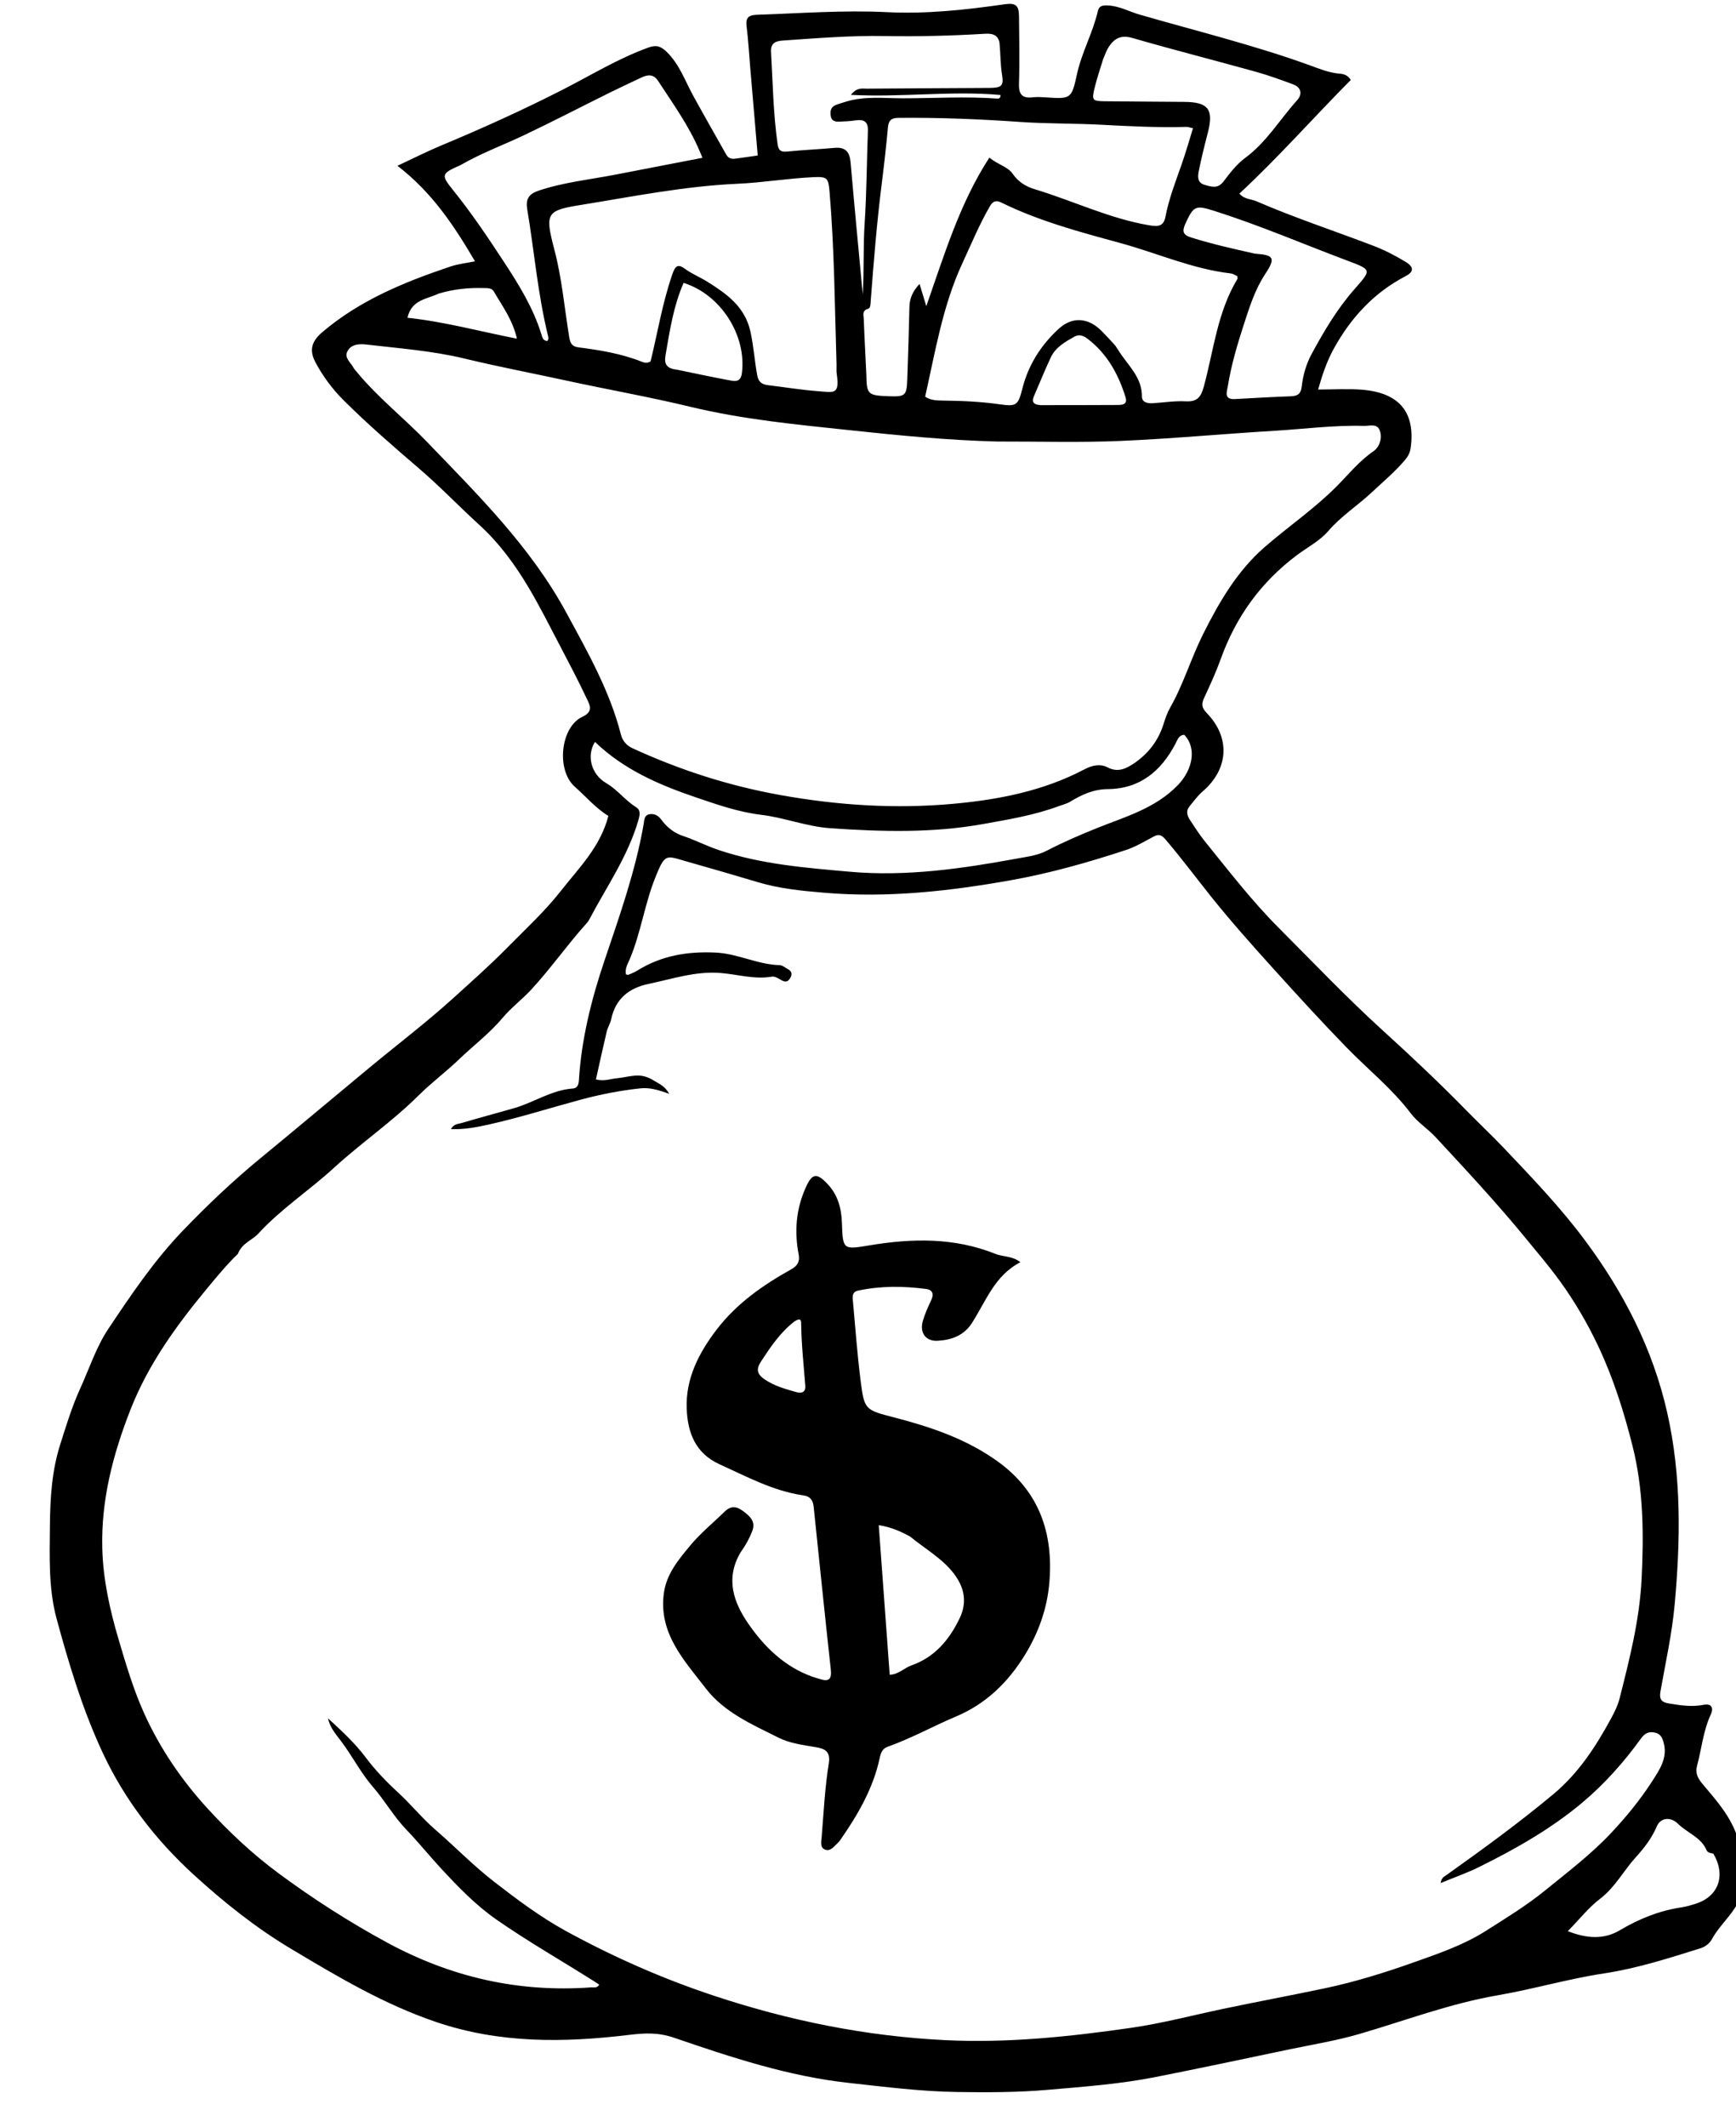 <svg version="1.1" id="Layer_1" xmlns="http://www.w3.org/2000/svg" xmlns:xlink="http://www.w3.org/1999/xlink" x="0px" y="0px"
	 width="100%" viewBox="0 0 784 960" enable-background="new 0 0 784 960" xml:space="preserve">
<path fill="#000000" opacity="1" stroke="none" 
	d="
M785,858.531 
	C781.719,864.799 776.442,869.115 773.22,875.001 
	C772.161,876.937 770.343,878.532 767.904,879.292 
	C753.631,883.744 739.362,888.353 724.562,890.586 
	C708.271,893.044 692.477,897.717 676.264,900.513 
	C654.943,904.189 634.689,911.874 613.996,917.92 
	C603.525,920.98 592.666,922.727 581.962,924.966 
	C561.805,929.184 541.662,933.477 521.458,937.457 
	C505.626,940.576 489.525,941.73 473.477,943.132 
	C459.699,944.336 445.874,944.345 432.049,944.135 
	C415.733,943.886 399.592,941.806 383.399,940.039 
	C356.061,937.056 330.167,928.465 304.438,919.654 
	C297.103,917.142 290.993,917.529 283.884,918.385 
	C254.651,921.904 225.716,922.276 197.099,912.595 
	C173.491,904.608 152.507,892.107 131.364,879.474 
	C115.4,869.936 100.914,858.336 87.408,845.999 
	C70.533,830.585 56.425,812.46 46.509,791.308 
	C37.337,771.744 31.178,751.224 25.564,730.548 
	C21.851,716.87 22.417,702.569 22.543,688.41 
	C22.653,676.018 23.416,663.755 27.189,651.916 
	C29.902,643.403 32.467,634.866 36.222,626.642 
	C40.357,617.587 43.41,607.971 48.967,599.655 
	C59.295,584.2 69.641,568.847 82.686,555.287 
	C93.778,543.757 105.277,532.853 117.611,522.725 
	C134.147,509.146 150.514,495.36 166.998,481.716 
	C179.544,471.331 192.552,461.462 204.606,450.539 
	C212.835,443.081 221.183,435.708 229.018,427.754 
	C237.3,419.347 246.04,411.332 253.309,402.057 
	C261.443,391.677 271.155,382.202 274.745,368.228 
	C269.241,364.903 264.699,359.609 259.532,355.004 
	C251.105,347.495 253.116,328.048 263.034,323.486 
	C268.272,321.077 266.258,317.972 264.888,315.078 
	C261.121,307.126 257.03,299.324 252.94,291.529 
	C248.305,282.694 243.84,273.749 238.742,265.185 
	C232.551,254.785 225.521,245.148 216.365,236.799 
	C207.3,228.532 198.798,219.641 189.439,211.605 
	C177.764,201.58 166.087,191.521 155.17,180.636 
	C150.054,175.536 145.79,169.798 142.43,163.457 
	C139.48,157.889 140.833,153.924 145.605,149.866 
	C162.545,135.464 182.644,127.284 203.348,120.307 
	C206.901,119.11 210.725,118.717 214.514,117.934 
	C205.135,101.982 195.191,86.867 179.488,74.82 
	C186.982,71.331 193.138,68.204 199.493,65.557 
	C217.78,57.94 235.795,49.785 253.472,40.809 
	C266.491,34.199 278.971,26.462 292.813,21.463 
	C296.327,20.193 298.375,20.791 301.056,23.388 
	C306.891,29.041 309.37,36.511 313.115,43.314 
	C318.003,52.195 323.043,60.992 328.014,69.827 
	C328.862,71.334 330.245,71.836 331.827,71.64 
	C335.252,71.217 338.662,70.673 342.195,70.162 
	C341.048,56.717 339.933,43.685 338.824,30.652 
	C338.288,24.366 337.94,18.057 337.166,11.8 
	C336.693,7.976 338.086,6.792 341.758,6.672 
	C361.362,6.03 380.908,4.499 400.591,5.489 
	C418.358,6.382 436.103,4.442 453.728,1.925 
	C458.656,1.221 460.159,2.385 460.201,7.337 
	C460.286,17.502 460.516,27.677 460.187,37.832 
	C460.027,42.791 461.822,44.472 466.513,43.918 
	C468.32,43.704 470.181,43.81 472.007,43.931 
	C483.668,44.7 483.915,44.769 486.391,33.405 
	C488.533,23.574 493.571,14.767 495.802,5.002 
	C496.357,2.571 497.933,2.378 500.316,2.472 
	C505.489,2.678 509.89,5.209 514.644,6.585 
	C540.172,13.974 566.021,20.273 591.074,29.314 
	C595.514,30.916 600.049,32.84 604.953,33.239 
	C606.688,33.38 608.628,33.781 610.031,36.092 
	C593.266,52.96 577.444,70.917 559.721,87.384 
	C561.933,89.975 565.022,89.794 567.497,90.864 
	C584.743,98.324 602.603,104.182 620.139,110.888 
	C625.301,112.862 630.177,115.373 634.869,118.23 
	C638.607,120.505 638.577,122.662 634.727,124.665 
	C620.376,132.13 609.961,143.543 602.295,157.478 
	C599.151,163.193 597.058,169.504 595.287,175.8 
	C602.287,175.8 608.751,175.367 615.137,175.883 
	C632.318,177.273 639.27,186.482 637.064,202.254 
	C636.779,204.29 635.843,206.032 634.52,207.593 
	C630,212.923 624.66,217.376 619.587,222.134 
	C613.186,228.138 605.707,232.87 599.92,239.601 
	C596.053,244.098 590.563,246.914 585.844,250.438 
	C569.401,262.716 558.14,278.388 551.253,297.539 
	C549.12,303.473 546.464,309.231 543.806,314.958 
	C542.529,317.71 542.638,319.389 544.993,321.814 
	C555.822,332.967 554.84,347.136 543.096,357.217 
	C540.851,359.145 539.075,361.635 537.175,363.942 
	C535.525,365.946 536.098,368.071 537.349,369.972 
	C539.543,373.31 541.698,376.703 544.208,379.799 
	C554.97,393.079 565.412,406.663 577.51,418.774 
	C593.063,434.344 608.239,450.307 624.544,465.111 
	C637.433,476.814 650.073,488.729 662.271,501.188 
	C667.854,506.89 673.873,512.536 679.365,518.323 
	C692.043,531.682 704.853,545.042 715.879,559.88 
	C733.303,583.328 746.432,608.731 752.939,637.555 
	C759.414,666.237 758.937,694.97 756.323,723.907 
	C755.124,737.179 752.227,750.164 749.902,763.24 
	C749.198,767.2 750.519,768.273 753.928,768.827 
	C759.041,769.656 764.098,770.436 769.289,769.407 
	C773.136,768.645 773.934,770.931 772.606,773.786 
	C769.183,781.143 768.489,789.168 766.426,796.851 
	C765.469,800.414 766.866,802.722 769.051,805.314 
	C775.249,812.664 781.737,819.884 784.839,829.686 
	C785,839.354 785,848.708 785,858.531 
M107.434,565.869 
	C102.471,570.659 98.124,575.935 93.71,581.255 
	C79.604,598.261 66.842,615.821 58.744,636.63 
	C50.934,656.702 45.628,677.104 46.193,698.821 
	C46.557,712.774 49.54,726.258 53.45,739.51 
	C56.836,750.981 60.257,762.577 65.184,773.427 
	C72.315,789.129 81.915,803.265 93.74,816.191 
	C103.559,826.923 114.139,836.79 125.592,845.275 
	C141.157,856.806 157.519,867.313 174.712,876.639 
	C203.73,892.38 234.205,899.285 266.955,896.92 
	C268.141,896.835 269.627,897.396 270.616,895.688 
	C269.757,895.125 268.951,894.58 268.128,894.06 
	C253.536,884.838 238.54,876.282 224.333,866.417 
	C214.803,859.799 206.85,851.529 199.125,843.185 
	C193.9,837.54 188.9,831.328 183.623,825.848 
	C177.79,819.791 173.785,812.591 168.358,806.363 
	C162.849,800.039 158.986,792.263 153.811,785.503 
	C151.516,782.504 148.959,779.505 148.126,775.477 
	C154.242,781.091 160.354,786.725 165.254,793.267 
	C169.529,798.973 174.636,804.258 179.58,808.783 
	C185.506,814.205 190.569,820.533 196.694,825.831 
	C205.531,833.475 213.69,841.906 223.008,849.133 
	C233.407,857.198 244.014,865.144 255.43,871.4 
	C276.855,883.143 299.207,892.993 322.542,900.725 
	C356.571,912.001 391.28,918.999 427.058,920.74 
	C455.111,922.105 482.883,919.184 510.592,915.21 
	C524.6,913.201 538.262,909.591 552.075,906.675 
	C567.517,903.417 583.049,900.551 598.479,897.294 
	C612.094,894.42 625.512,890.227 638.643,885.565 
	C649.708,881.637 660.956,877.821 671.003,871.436 
	C680.105,865.651 689.352,860.032 697.721,853.225 
	C707.881,844.962 718.428,836.958 727.369,827.484 
	C734.254,820.19 740.807,812.22 746.262,803.699 
	C749.363,798.854 753.055,793.56 751.451,787 
	C750.891,784.709 750.19,782.523 747.333,781.929 
	C744.506,781.34 742.784,782.265 741.065,784.641 
	C733.342,795.313 724.55,805.19 714.506,813.605 
	C700.42,825.406 684.414,834.468 667.957,842.606 
	C662.552,845.278 656.812,847.275 650.596,849.841 
	C650.996,847.419 652.155,846.989 653.058,846.347 
	C669.558,834.62 685.906,822.74 701.489,809.748 
	C712.925,800.212 720.634,788.312 727.555,775.601 
	C729.139,772.693 730.646,769.618 731.453,766.434 
	C735.944,748.714 740.462,730.98 741.37,712.597 
	C742.368,692.411 742.236,672.221 737.265,652.528 
	C733.403,637.23 728.694,622.229 721.886,607.76 
	C716.953,597.277 711.153,587.386 704.513,578.224 
	C699.733,571.627 694.268,565.215 689.029,558.835 
	C676.047,543.027 662.169,528.088 648.266,513.134 
	C644.735,509.336 640.183,506.496 637.14,502.475 
	C628.746,491.384 617.892,482.743 608.295,472.896 
	C596.939,461.245 585.978,449.251 575.089,437.201 
	C565.456,426.542 555.876,415.82 546.878,404.56 
	C540.045,396.01 533.491,387.208 526.365,378.874 
	C524.575,376.78 523.355,376.311 521.004,377.555 
	C516.89,379.732 512.822,382.189 508.44,383.631 
	C491.529,389.195 474.35,394.057 456.857,397.191 
	C428.99,402.184 400.843,405.319 372.464,402.92 
	C362.408,402.07 352.265,401.117 342.472,398.194 
	C331.661,394.967 320.824,391.824 309.967,388.754 
	C300.722,386.139 300.391,384.915 295.898,396.146 
	C291.15,408.013 289.427,420.889 284.461,432.749 
	C283.561,434.898 282.098,437.156 282.699,439.765 
	C283.201,439.845 283.575,440.03 283.821,439.923 
	C285.188,439.329 286.602,438.788 287.86,438.004 
	C298.745,431.226 310.61,429.289 323.282,429.908 
	C333.196,430.392 342.115,435.298 352.016,435.575 
	C353.373,435.613 354.733,436.765 356.028,437.511 
	C357.634,438.436 357.798,439.758 356.904,441.332 
	C356.026,442.881 354.979,443.451 353.232,442.529 
	C351.776,441.761 350.052,440.524 348.665,440.763 
	C340.735,442.128 333.106,439.729 325.366,439.115 
	C314.082,438.219 303.658,441.804 292.96,444.029 
	C284.156,445.86 277.993,450.664 276.033,459.941 
	C275.625,461.875 274.458,463.643 273.999,465.572 
	C272.299,472.728 270.748,479.918 269.125,487.165 
	C272.901,488.094 275.611,486.928 278.374,486.654 
	C281.186,486.375 283.959,485.69 286.773,485.432 
	C289.848,485.15 292.746,486.041 295.325,487.694 
	C297.489,489.08 300.185,489.967 302.254,493.671 
	C297.112,491.804 293.299,490.744 289.229,491.179 
	C280.109,492.153 271.098,493.908 262.289,496.281 
	C248.471,500.003 234.816,504.357 220.842,507.483 
	C215.383,508.704 209.805,509.806 203.62,509.583 
	C205.006,507.151 206.844,507.307 208.337,506.862 
	C216.311,504.483 224.365,502.383 232.357,500.061 
	C241.274,497.471 249.168,491.912 258.723,491.255 
	C260.569,491.128 261.304,489.707 261.426,487.692 
	C262.552,469.16 267.025,451.195 272.899,433.789 
	C279.783,413.39 286.983,393.166 290.691,371.885 
	C290.994,370.15 290.891,367.951 293.234,367.487 
	C295.384,367.062 297.279,368.056 298.494,369.722 
	C301.039,373.215 304.349,375.906 308.275,377.21 
	C313.824,379.053 318.998,381.754 324.513,383.608 
	C343.774,390.085 363.91,391.661 383.906,393.429 
	C409.283,395.674 434.37,392.055 459.294,387.476 
	C463.866,386.636 468.562,386.094 472.768,383.91 
	C480.112,380.098 487.639,376.845 495.346,373.746 
	C508.066,368.633 521.675,364.914 531.914,354.351 
	C538.459,347.599 540.701,337.802 534.844,331.635 
	C532.313,331.729 531.731,333.984 530.873,335.621 
	C524.379,348.009 514.794,356.001 500.331,356.13 
	C493.819,356.189 488.56,358.609 483.301,361.814 
	C481.763,362.752 479.903,363.163 478.186,363.802 
	C467.046,367.949 455.379,369.852 443.749,371.935 
	C420.948,376.019 398.05,375.364 375.082,373.791 
	C364.334,373.054 354.306,369.011 343.768,367.734 
	C333.569,366.497 324.119,363.201 314.498,359.937 
	C297.708,354.242 281.713,347.354 268.705,334.832 
	C264.798,340.954 266.931,349.432 273.723,353.392 
	C278.842,356.377 282.305,361.219 287.285,364.303 
	C289.434,365.634 288.958,367.874 288.299,370.155 
	C283.581,386.486 273.847,400.315 266.054,415.11 
	C265.671,415.836 265.102,416.48 264.549,417.098 
	C256.041,426.602 248.714,437.069 240.038,446.483 
	C235.858,451.019 230.924,454.68 226.984,459.369 
	C221.096,466.377 213.754,471.882 207.196,478.186 
	C201.387,483.771 194.712,488.726 189.04,494.37 
	C177.07,506.282 163.145,515.755 150.755,527.104 
	C139.656,537.27 126.912,545.574 116.641,556.745 
	C113.883,559.744 109.342,560.941 107.434,565.869 
M450.452,199.257 
	C428.149,198.718 405.967,196.513 383.809,194.158 
	C359.677,191.593 335.491,189.314 311.809,183.597 
	C293.215,179.109 274.363,175.803 255.673,171.74 
	C240.412,168.422 225.023,165.502 209.848,161.838 
	C195.191,158.299 180.293,157.229 165.45,155.49 
	C162.503,155.144 158.681,155.227 156.944,158.456 
	C155.297,161.518 158.411,163.568 159.654,165.973 
	C159.954,166.555 160.455,167.035 160.876,167.552 
	C170.481,179.328 182.505,188.679 192.987,199.58 
	C216.033,223.547 239.664,246.803 255.837,276.648 
	C265.459,294.404 275.353,311.748 280.396,331.446 
	C281.116,334.256 282.796,336.378 285.659,337.693 
	C307.029,347.506 329.066,354.624 352.38,358.81 
	C378.487,363.498 404.495,365.148 430.776,362.74 
	C451.236,360.865 471.281,356.929 489.724,347.219 
	C493.185,345.397 496.832,344.561 500.253,346.35 
	C504.985,348.826 508.811,346.767 512.317,344.38 
	C518.66,340.062 523.162,334.155 525.491,326.695 
	C526.28,324.166 527.18,321.605 528.481,319.315 
	C534.494,308.732 537.905,297.011 543.354,286.147 
	C550.653,271.592 558.743,257.693 571.095,246.941 
	C581.822,237.604 593.623,229.605 603.736,219.407 
	C609.051,214.047 613.88,208.026 620.302,203.621 
	C623.025,201.754 624.414,197.629 623.064,194.133 
	C621.858,191.011 618.416,192.28 615.901,192.21 
	C602.395,191.83 588.994,193.618 575.546,194.422 
	C552.313,195.81 529.121,198.01 505.875,198.999 
	C487.756,199.771 469.582,199.222 450.452,199.257 
M250.257,112.294 
	C253.749,125.333 254.881,138.781 257.052,152.046 
	C257.494,154.746 258.23,156.373 261.087,156.741 
	C270.83,157.997 280.51,159.549 289.718,163.205 
	C290.941,163.691 292.257,164.091 293.817,163.082 
	C296.99,150.106 299.163,136.652 303.646,123.744 
	C304.998,119.852 306.187,118.991 309.417,121.373 
	C312.512,123.653 316.134,125.065 319.321,127.066 
	C328.027,132.531 336.374,138.237 338.9,149.627 
	C340.349,156.163 340.766,162.763 341.95,169.286 
	C342.519,172.423 344.088,173.494 346.848,173.829 
	C354.43,174.748 361.985,175.992 369.592,176.557 
	C376.635,177.08 379.285,178.274 377.862,168.656 
	C377.669,167.349 377.835,165.993 377.793,164.661 
	C376.974,138.556 376.843,112.424 374.62,86.375 
	C374.098,80.253 373.565,79.669 367.276,79.961 
	C355.816,80.494 344.434,82.429 333.026,82.939 
	C309,84.014 285.549,88.747 261.947,92.555 
	C246.723,95.011 246.106,96.331 250.257,112.294 
M503.653,155.934 
	C504.113,156.627 504.594,157.307 505.029,158.016 
	C509.123,164.694 515.749,170.008 515.711,178.912 
	C515.699,181.591 518.221,182.12 520.576,181.974 
	C525.554,181.665 530.556,180.859 535.501,181.125 
	C540.836,181.413 542.429,179.052 543.724,174.253 
	C548.117,157.971 549.818,140.811 558.798,125.955 
	C558.943,125.716 558.816,125.313 558.816,124.672 
	C557.919,124.272 556.929,123.527 555.869,123.405 
	C538.529,121.406 522.572,114.213 505.93,109.675 
	C487.733,104.714 469.285,99.815 452.17,91.395 
	C449.618,90.14 448.279,90.96 446.979,93.206 
	C442.231,101.413 438.639,110.141 434.662,118.713 
	C425.725,137.973 422.416,158.555 417.813,179.015 
	C420.272,180.709 423.104,180.752 425.897,180.786 
	C434.384,180.892 442.857,181.243 451.266,182.441 
	C459.133,183.561 459.776,182.997 461.767,175.183 
	C464.463,164.604 470.176,155.65 478.165,148.358 
	C484.301,142.758 491.447,143.363 497.348,149.229 
	C499.354,151.224 501.273,153.308 503.653,155.934 
M391.259,169.286 
	C391.411,177.982 391.938,178.485 401.257,178.819 
	C408.915,179.093 409.474,178.643 409.749,170.965 
	C410.136,160.156 410.456,149.344 410.706,138.532 
	C410.797,134.613 412.192,131.439 415.277,128.144 
	C416.356,131.69 417.204,134.481 418.329,138.179 
	C426.55,114.779 433.401,91.773 446.813,71.133 
	C450.657,74.327 455.054,75.145 457.349,78.446 
	C459.917,82.143 463.301,84.194 467.335,85.411 
	C484.639,90.631 501.042,98.647 519.074,101.691 
	C523.209,102.39 525.52,102.067 526.331,97.819 
	C527.897,89.617 530.964,81.866 533.688,74.038 
	C535.527,68.756 537.063,63.457 538.764,57.888 
	C537.336,57.582 536.545,57.248 535.765,57.27 
	C522.959,57.632 510.188,56.989 497.405,56.304 
	C485.118,55.647 472.777,55.883 460.509,55.022 
	C442.256,53.741 424.009,53.016 405.715,53.186 
	C402.595,53.215 401.298,54.296 401.008,57.46 
	C400.221,66.054 399.247,74.635 398.168,83.198 
	C395.968,100.657 394.566,118.188 393.235,135.727 
	C393.132,137.079 393.184,139.045 392.077,139.348 
	C389.151,140.148 390.03,142.31 390.089,143.971 
	C390.378,152.099 390.851,160.221 391.259,169.286 
M207.943,74.531 
	C199.317,78.367 198.99,78.849 204.676,85.89 
	C212.914,96.091 220.221,106.971 227.377,117.878 
	C234.152,128.203 240.795,138.816 244.482,150.857 
	C244.875,152.143 245.233,153.835 247.159,153.903 
	C247.889,153.121 247.68,152.284 247.483,151.486 
	C242.86,132.738 241.303,113.49 238.114,94.509 
	C237.344,89.925 238.704,87.568 243.28,86.034 
	C254.561,82.25 266.323,81.056 277.893,78.824 
	C290.888,76.317 303.882,73.802 317.252,71.218 
	C316.695,69.901 316.323,69.02 315.949,68.14 
	C311.117,56.755 303.91,46.78 297.197,36.509 
	C295.205,33.461 292.651,33.59 289.801,34.935 
	C285,37.201 280.179,39.429 275.422,41.785 
	C262.469,48.199 249.636,54.866 236.579,61.057 
	C227.272,65.47 217.556,69.015 207.943,74.531 
M451.393,19.386 
	C450.701,15.463 447.879,15.05 444.641,15.246 
	C429.681,16.153 414.704,16.53 399.72,16.267 
	C384.225,15.994 368.809,17.235 353.379,18.314 
	C350.146,18.54 347.986,19.566 348.206,23.415 
	C349.005,37.342 349.203,51.306 351.185,65.155 
	C351.588,67.975 352.75,68.672 355.504,68.395 
	C362.614,67.681 369.764,67.377 376.883,66.735 
	C381.81,66.291 383.729,68.544 384.138,73.278 
	C385.826,92.789 387.714,112.283 389.629,132.865 
	C390.279,121.495 389.796,111.189 390.479,100.885 
	C391.401,86.956 391.436,72.97 391.953,59.012 
	C392.106,54.872 390.126,53.778 386.4,54.322 
	C383.938,54.681 381.435,54.833 378.945,54.911 
	C377.21,54.965 375.521,54.576 375.194,52.439 
	C374.874,50.35 375.039,48.353 377.368,47.428 
	C378.909,46.817 380.509,46.351 382.096,45.868 
	C390.558,43.294 399.165,44.37 407.812,44.363 
	C421.925,44.352 436.037,43.468 450.154,44.482 
	C450.945,44.538 451.894,44.527 451.822,42.872 
	C429.755,40.868 407.536,44.015 384.267,42.813 
	C387.061,39.312 389.395,40.032 391.428,40.014 
	C409.918,39.852 428.409,39.788 446.9,39.675 
	C452.341,39.642 453.366,38.765 452.52,33.655 
	C451.779,29.178 451.891,24.698 451.393,19.386 
M566.786,114.488 
	C575.202,115.053 576.23,116.341 571.495,123.493 
	C566.79,130.598 564.343,138.389 561.778,146.285 
	C558.795,155.471 556.054,164.72 554.507,174.255 
	C554.131,176.571 552.511,180.386 557.679,180.105 
	C566.14,179.643 574.599,179.143 583.066,178.838 
	C586.095,178.728 587.516,177.661 587.868,174.496 
	C588.441,169.349 589.908,164.247 592.34,159.768 
	C597.884,149.557 603.775,139.549 611.524,130.707 
	C619.61,121.482 619.682,121.853 607.716,117.343 
	C587.99,109.909 568.596,101.585 548.466,95.204 
	C540.015,92.525 539.044,92.753 535.315,101.012 
	C533.808,104.349 534.148,105.998 537.98,107.194 
	C547.203,110.072 556.584,112.231 566.786,114.488 
M498.183,26.691 
	C496.892,30.985 495.414,35.235 494.355,39.586 
	C492.966,45.297 493.278,45.634 499.016,45.702 
	C510.996,45.844 522.978,45.878 534.959,45.986 
	C545.754,46.083 548.192,49.396 545.46,59.941 
	C543.965,65.712 542.508,71.503 541.353,77.347 
	C540.885,79.714 540.694,82.505 544.052,83.438 
	C547.107,84.287 549.944,85.321 552.524,81.94 
	C555.428,78.134 558.451,74.136 562.247,71.346 
	C571.958,64.209 577.986,53.908 585.832,45.191 
	C588.212,42.547 587.742,39.475 584.023,38.088 
	C578.424,36.002 572.786,33.954 567.035,32.357 
	C548.497,27.208 529.843,22.468 511.362,17.125 
	C506.337,15.672 503.35,17.262 500.813,21.03 
	C499.803,22.531 499.201,24.307 498.183,26.691 
M773.787,836.58 
	C772.642,836.33 771.213,836.188 770.748,835.083 
	C768.233,829.112 761.979,827.234 757.803,823.087 
	C754.502,819.809 749.909,820.292 748.266,824.186 
	C746.012,829.531 742.497,834.06 738.77,838.158 
	C733.21,844.273 729.402,851.772 722.588,856.958 
	C717.422,860.889 713.297,866.187 708.053,871.547 
	C716.462,874.852 724.259,875.453 731.503,871.16 
	C740.236,865.985 749.331,862.286 759.365,860.808 
	C761.493,860.494 763.593,859.872 765.654,859.226 
	C775.982,855.989 779.623,846.61 773.787,836.58 
M305.762,166.85 
	C313.406,168.416 321.033,170.072 328.702,171.499 
	C331.354,171.992 334.458,172.975 335.043,168.434 
	C337.244,151.376 325.53,132.927 308.725,127.669 
	C304.169,138.047 302.488,149.142 300.575,160.209 
	C299.888,164.184 300.853,166.314 305.762,166.85 
M470.025,182.844 
	C481.345,182.83 492.665,182.848 503.984,182.775 
	C506.25,182.76 509.455,182.961 508.309,179.261 
	C505.11,168.929 500.027,159.692 491.239,152.947 
	C489.479,151.597 487.483,150.66 485.226,151.927 
	C481.001,154.3 476.703,156.719 474.542,161.313 
	C471.854,167.028 469.503,172.901 466.985,178.697 
	C465.975,181.02 466.23,182.612 470.025,182.844 
M198.087,132.51 
	C192.894,135.031 185.87,135.146 184.019,143.407 
	C200.851,145.202 216.754,149.597 233.452,152.842 
	C231.509,144.299 226.845,138.156 223.046,131.596 
	C222.065,129.902 220.238,130.045 218.579,129.999 
	C211.898,129.814 205.301,130.365 198.087,132.51 
z"/>
<path fill="#000000" opacity="1" stroke="none" 
	d="
M334.495,700.534 
	C327.461,712.348 331.294,723.131 337.87,732.672 
	C345.071,743.119 354.15,752.076 366.588,756.601 
	C367.831,757.053 369.11,757.408 370.374,757.802 
	C374.477,759.081 375.666,757.69 375.195,753.418 
	C372.504,728.996 370.036,704.549 367.468,680.113 
	C367.168,677.257 366.151,675.354 362.707,674.856 
	C349.146,672.897 337.231,666.393 324.951,660.843 
	C313.945,655.868 310.527,646.406 310.124,635.706 
	C309.612,622.144 315.6,610.579 323.629,600.076 
	C332.674,588.242 344.642,579.911 357.488,572.759 
	C360.261,571.215 361.262,569.156 360.697,566.21 
	C358.708,555.835 359.454,545.861 363.833,536.045 
	C366.674,529.677 368.671,529.052 373.555,534.153 
	C378.337,539.147 379.988,545.143 380.217,551.87 
	C380.63,564.039 380.739,564.027 392.602,562.048 
	C411.907,558.828 431.02,558.43 449.604,565.911 
	C453.067,567.305 457.188,566.74 460.83,569.651 
	C449.1,575.663 445.214,587.434 438.811,597.28 
	C435.215,602.81 429.539,604.776 423.424,605.101 
	C417.983,605.39 415.219,601.43 416.785,596.085 
	C417.715,592.91 419.091,589.841 420.518,586.845 
	C421.854,584.041 421.191,582.109 418.214,581.72 
	C407.93,580.375 397.626,580.282 387.431,582.483 
	C384.494,583.117 385.063,585.773 385.251,587.861 
	C386.296,599.442 387.155,611.048 388.596,622.58 
	C390.331,636.457 390.599,636.262 404.028,639.754 
	C420.492,644.036 436.533,649.448 450.547,659.534 
	C469.413,673.112 475.816,692.02 473.881,714.441 
	C472.875,726.105 468.955,736.933 462.933,746.771 
	C455.437,759.018 445.473,768.861 431.9,774.592 
	C421.483,778.99 411.559,784.515 400.879,788.322 
	C398.451,789.188 397.766,791.162 397.306,793.318 
	C394.366,807.11 387.428,818.977 379.508,830.372 
	C379.13,830.916 378.695,831.439 378.207,831.886 
	C376.635,833.328 375.077,835.56 372.799,834.821 
	C370.189,833.975 370.898,831.175 371.066,829.146 
	C371.98,818.047 372.522,806.876 374.277,795.904 
	C375.2,790.131 372.253,789.187 368.346,788.501 
	C362.614,787.495 356.869,786.869 351.517,784.192 
	C339.589,778.224 327.021,772.783 318.744,762.003 
	C309.076,749.41 297.405,737.272 299.791,719.14 
	C300.941,710.402 306.268,704.089 311.601,697.637 
	C316.297,691.955 321.991,687.373 327.196,682.256 
	C330.151,679.353 332.751,679.857 335.589,681.969 
	C338.61,684.217 341.445,686.647 339.713,691.034 
	C338.425,694.295 336.771,697.377 334.495,700.534 
M411.016,693.45 
	C406.786,691.161 402.449,689.177 396.85,688.328 
	C398.52,711.101 400.158,733.445 401.801,755.855 
	C405.82,755.676 408.305,752.775 411.557,751.635 
	C422.14,747.928 428.72,740.044 433.38,730.345 
	C436.794,723.237 435.651,716.618 430.854,710.29 
	C425.608,703.37 418.092,699.259 411.016,693.45 
M358.656,596.47 
	C352.401,601.335 348.045,607.798 343.776,614.308 
	C341.754,617.39 341.313,619.799 345.303,622.514 
	C349.738,625.531 354.523,626.805 359.428,628.219 
	C362.107,628.992 363.917,628.337 363.681,625.351 
	C362.937,615.943 361.914,606.557 361.815,597.104 
	C361.792,594.844 360.527,595.237 358.656,596.47 
z"/>
</svg>